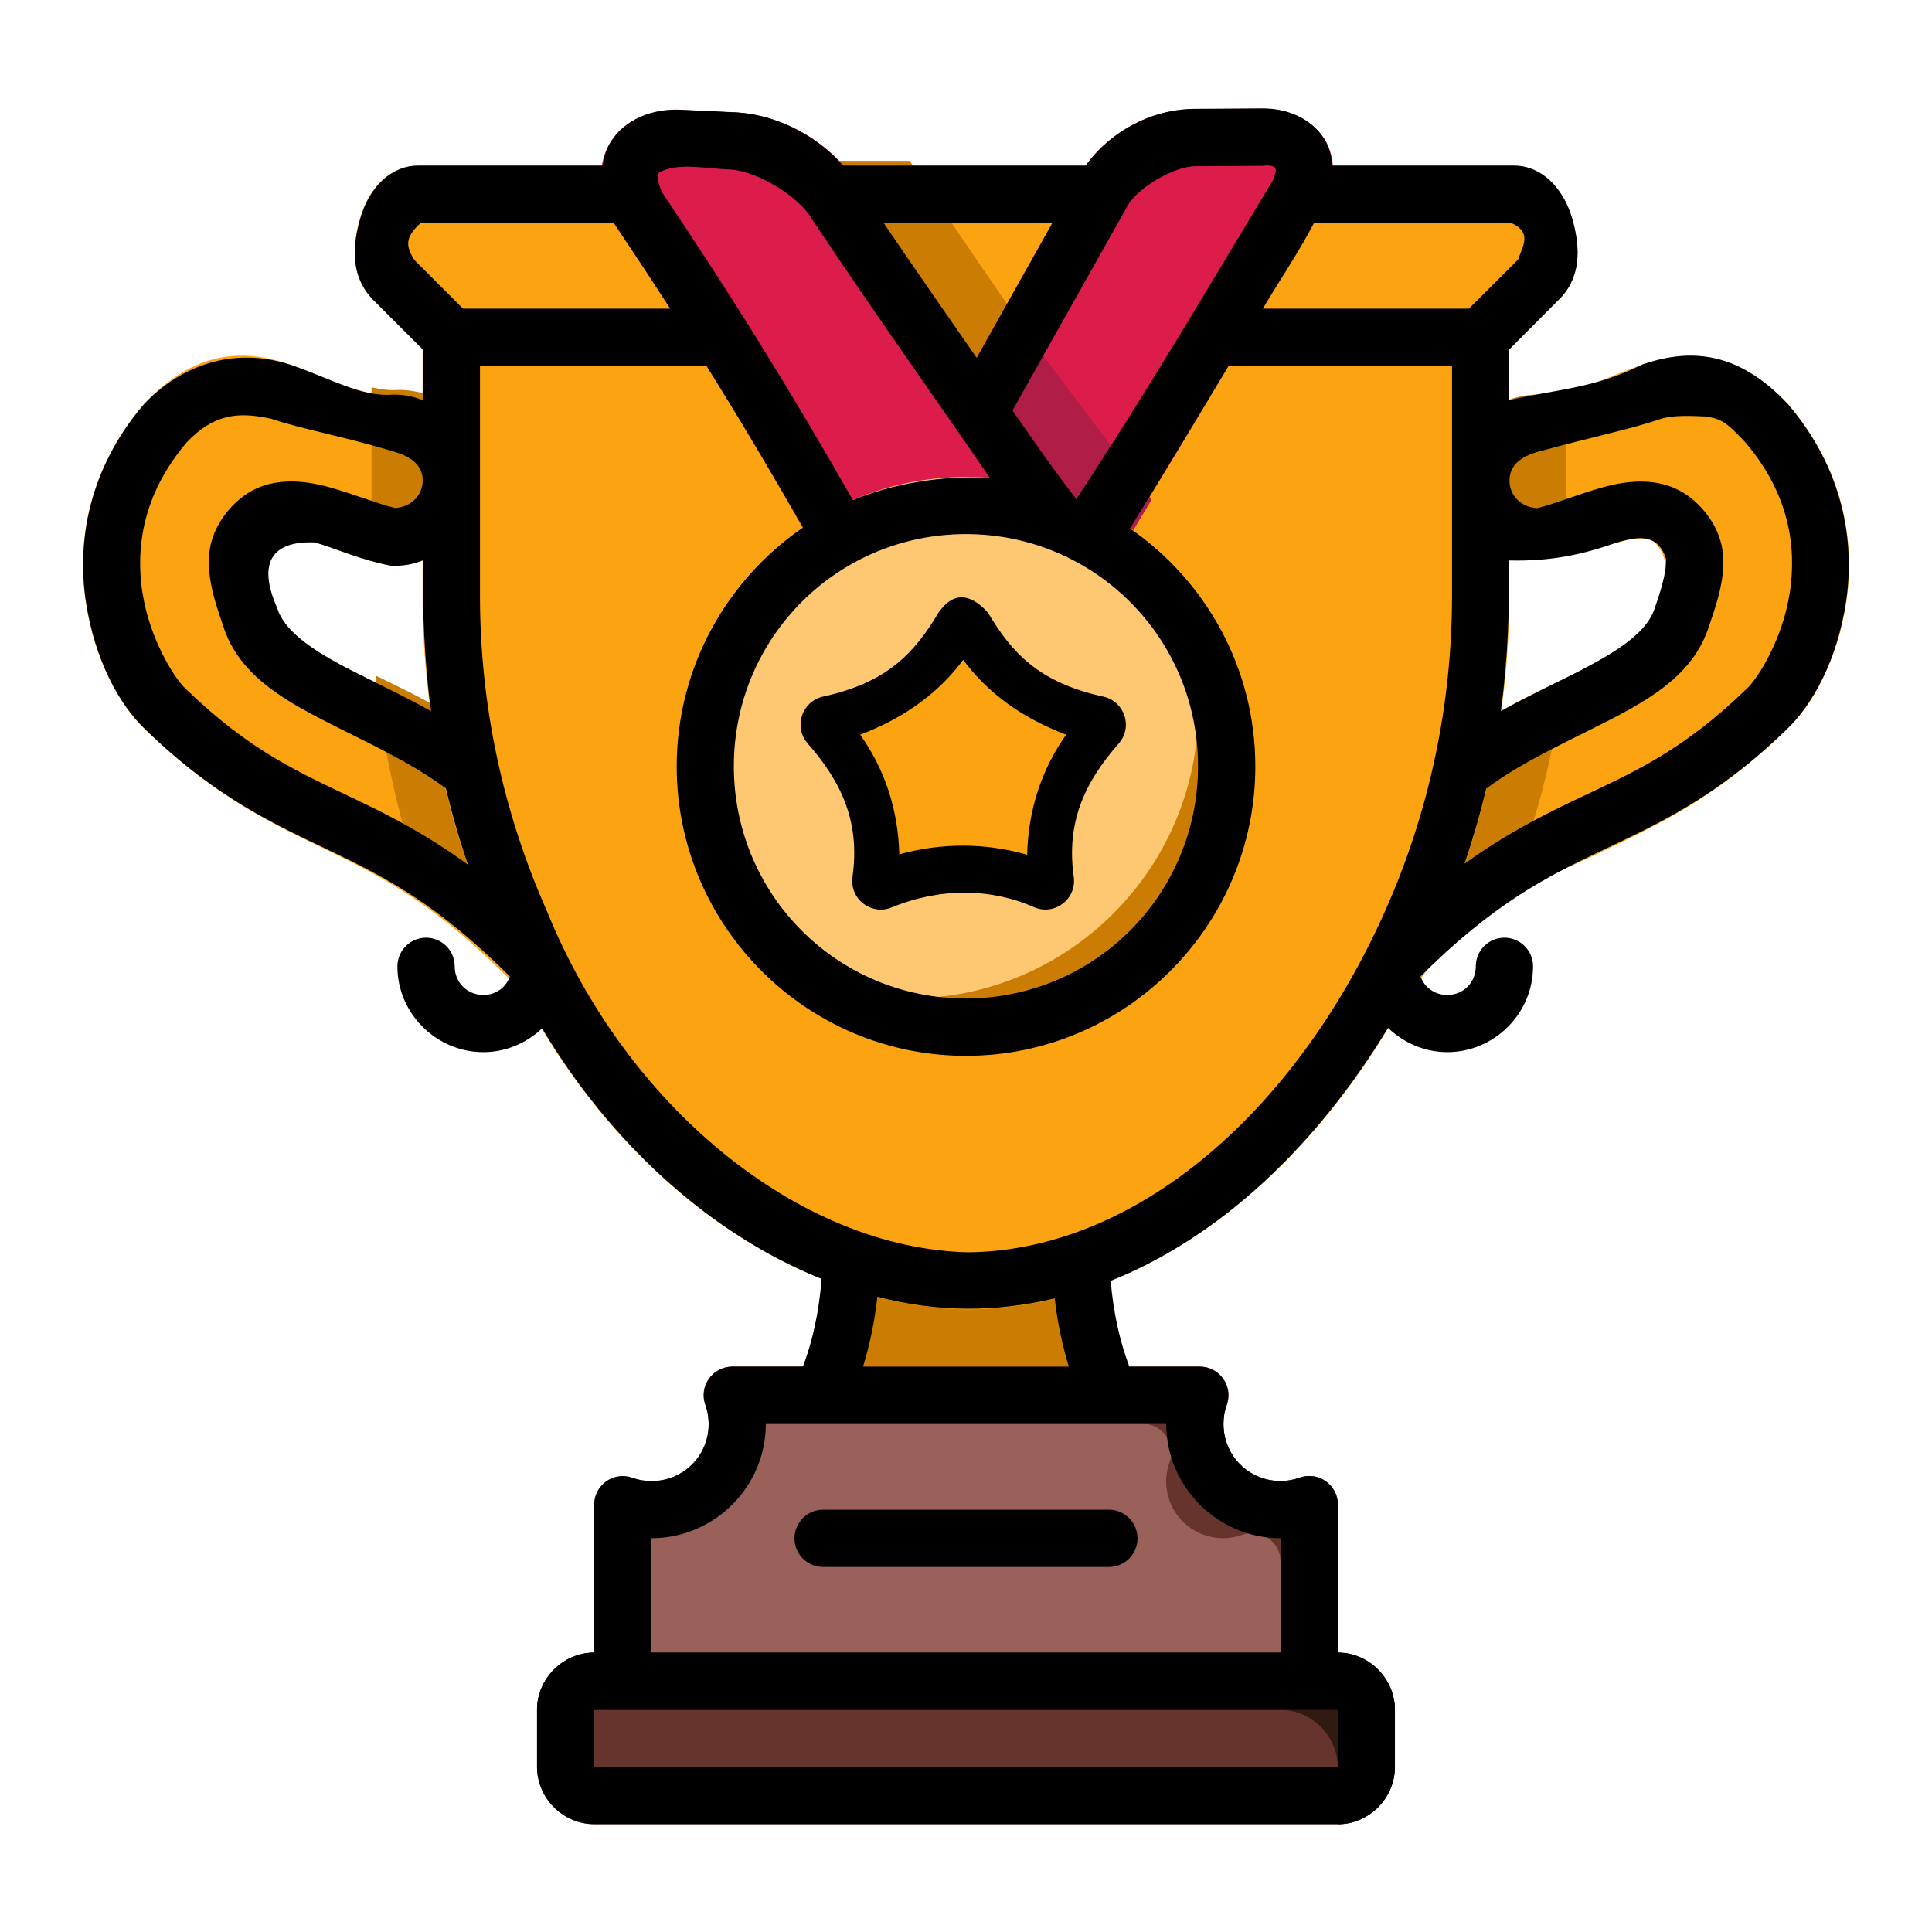<?xml version="1.0" encoding="UTF-8" standalone="no"?>
<svg
        xmlns:dc="http://purl.org/dc/elements/1.1/"
        xmlns:cc="http://creativecommons.org/ns#"
        xmlns:rdf="http://www.w3.org/1999/02/22-rdf-syntax-ns#"
        xmlns:svg="http://www.w3.org/2000/svg"
        xmlns="http://www.w3.org/2000/svg"
        xmlns:sodipodi="http://sodipodi.sourceforge.net/DTD/sodipodi-0.dtd"
        xmlns:inkscape="http://www.inkscape.org/namespaces/inkscape"
        inkscape:export-ydpi="576"
        inkscape:export-xdpi="576"
        inkscape:export-filename="D:\september#1\export\filled line\png\18 - Surfing.png"
        width="42px"
        height="42px"
        viewBox="0 0 22.578 22.578"
        version="1.1"
        id="svg831"
        inkscape:version="1.0 (4035a4fb49, 2020-05-01)"
        sodipodi:docname="19 - Thropy.svg">
    <defs
            id="defs825">
        <pattern
                id="EMFhbasepattern"
                patternUnits="userSpaceOnUse"
                width="6"
                height="6"
                x="0"
                y="0"/>
        <pattern
                id="EMFhbasepattern-9"
                patternUnits="userSpaceOnUse"
                width="6"
                height="6"
                x="0"
                y="0"/>
        <pattern
                id="EMFhbasepattern-0"
                patternUnits="userSpaceOnUse"
                width="6"
                height="6"
                x="0"
                y="0"/>
        <pattern
                id="EMFhbasepattern-7"
                patternUnits="userSpaceOnUse"
                width="6"
                height="6"
                x="0"
                y="0"/>
        <pattern
                id="EMFhbasepattern-2"
                patternUnits="userSpaceOnUse"
                width="6"
                height="6"
                x="0"
                y="0"/>
        <pattern
                id="EMFhbasepattern-98"
                patternUnits="userSpaceOnUse"
                width="6"
                height="6"
                x="0"
                y="0"/>
        <pattern
                id="EMFhbasepattern-6"
                patternUnits="userSpaceOnUse"
                width="6"
                height="6"
                x="0"
                y="0"/>
        <pattern
                id="EMFhbasepattern-01"
                patternUnits="userSpaceOnUse"
                width="6"
                height="6"
                x="0"
                y="0"/>
        <pattern
                id="EMFhbasepattern-07"
                patternUnits="userSpaceOnUse"
                width="6"
                height="6"
                x="0"
                y="0"/>
        <pattern
                id="EMFhbasepattern-8"
                patternUnits="userSpaceOnUse"
                width="6"
                height="6"
                x="0"
                y="0"/>
        <pattern
                id="EMFhbasepattern-4"
                patternUnits="userSpaceOnUse"
                width="6"
                height="6"
                x="0"
                y="0"/>
        <pattern
                id="EMFhbasepattern-40"
                patternUnits="userSpaceOnUse"
                width="6"
                height="6"
                x="0"
                y="0"/>
        <pattern
                id="EMFhbasepattern-08"
                patternUnits="userSpaceOnUse"
                width="6"
                height="6"
                x="0"
                y="0"/>
        <pattern
                id="EMFhbasepattern-04"
                patternUnits="userSpaceOnUse"
                width="6"
                height="6"
                x="0"
                y="0"/>
        <pattern
                id="EMFhbasepattern-014"
                patternUnits="userSpaceOnUse"
                width="6"
                height="6"
                x="0"
                y="0"/>
        <pattern
                id="EMFhbasepattern-27"
                patternUnits="userSpaceOnUse"
                width="6"
                height="6"
                x="0"
                y="0"/>
        <pattern
                id="EMFhbasepattern-09"
                patternUnits="userSpaceOnUse"
                width="6"
                height="6"
                x="0"
                y="0"/>
        <pattern
                id="EMFhbasepattern-5"
                patternUnits="userSpaceOnUse"
                width="6"
                height="6"
                x="0"
                y="0"/>
        <pattern
                id="EMFhbasepattern-018"
                patternUnits="userSpaceOnUse"
                width="6"
                height="6"
                x="0"
                y="0"/>
    </defs>
    <sodipodi:namedview
            id="base"
            pagecolor="#ffffff"
            bordercolor="#666666"
            borderopacity="1.0"
            inkscape:pageopacity="0.0"
            inkscape:pageshadow="2"
            inkscape:zoom="6.0079346"
            inkscape:cx="42.666667"
            inkscape:cy="42.666667"
            inkscape:document-units="pt"
            inkscape:current-layer="layer1"
            showgrid="false"
            units="pt"
            inkscape:window-width="1366"
            inkscape:window-height="705"
            inkscape:window-x="-8"
            inkscape:window-y="-8"
            inkscape:window-maximized="1"
            inkscape:pagecheckerboard="true"
            inkscape:showpageshadow="false"
            inkscape:object-paths="true"
            inkscape:snap-intersection-paths="true"
            inkscape:snap-smooth-nodes="true"
            inkscape:snap-midpoints="true"
            showguides="true"
            inkscape:snap-bbox="true"
            inkscape:bbox-nodes="true"
            inkscape:snap-nodes="false"
            inkscape:snap-global="true"
            inkscape:document-rotation="0">
        <inkscape:grid
                type="xygrid"
                id="grid1378"/>
        <sodipodi:guide
                position="0.97,21.608"
                orientation="78,0"
                id="guide1380"
                inkscape:locked="false"/>
        <sodipodi:guide
                position="0.97,0.97"
                orientation="0,78"
                id="guide1382"
                inkscape:locked="false"/>
        <sodipodi:guide
                position="21.608,0.97"
                orientation="-78,0"
                id="guide1384"
                inkscape:locked="false"/>
        <sodipodi:guide
                position="21.608,21.608"
                orientation="0,-78"
                id="guide1386"
                inkscape:locked="false"/>
    </sodipodi:namedview>
    <g
            inkscape:label="Icon"
            inkscape:groupmode="layer"
            id="layer1"
            transform="translate(0,-274.422)">
        <g
                transform="matrix(1.263,0,0,1.263,-37.929,-40.177)"
                style="display:inline;stroke-width:0.792"
                id="g555">
            <g
                    style="stroke-width:0.792"
                    id="g559">
                <path
                        id="path1628"
                        d="m 37.91,260.477 a 0.265,0.265 0 0 0 -0.264,0.256 c -0.014,0.481 -0.109,0.852 -0.252,1.164 a 0.265,0.265 0 0 0 0.242,0.375 l 2.662,-0.014 a 0.265,0.265 0 0 0 0.238,-0.373 c -0.14,-0.309 -0.232,-0.678 -0.246,-1.152 a 0.265,0.265 0 0 0 -0.264,-0.256 z"
                        style="color:#000000;font-style:normal;font-variant:normal;font-weight:normal;font-stretch:normal;font-size:medium;line-height:normal;font-family:sans-serif;font-variant-ligatures:normal;font-variant-position:normal;font-variant-caps:normal;font-variant-numeric:normal;font-variant-alternates:normal;font-variant-east-asian:normal;font-feature-settings:normal;font-variation-settings:normal;text-indent:0;text-align:start;text-decoration:none;text-decoration-line:none;text-decoration-style:solid;text-decoration-color:#000000;letter-spacing:normal;word-spacing:normal;text-transform:none;writing-mode:lr-tb;direction:ltr;text-orientation:mixed;dominant-baseline:auto;baseline-shift:baseline;text-anchor:start;white-space:normal;shape-padding:0;shape-margin:0;inline-size:0;clip-rule:nonzero;display:inline;overflow:visible;visibility:visible;isolation:auto;mix-blend-mode:normal;color-interpolation:sRGB;color-interpolation-filters:linearRGB;solid-color:#000000;solid-opacity:1;vector-effect:none;fill:#ca7d02;fill-opacity:1;fill-rule:nonzero;stroke:none;stroke-width:0.419;stroke-linecap:round;stroke-linejoin:round;stroke-miterlimit:4;stroke-dasharray:none;stroke-dashoffset:0;stroke-opacity:1;color-rendering:auto;image-rendering:auto;shape-rendering:auto;text-rendering:auto;enable-background:accumulate;stop-color:#000000"/>
                <path
                        sodipodi:nodetypes="cccscsccccscccccc"
                        id="path1603"
                        d="m 43.389,256.018 c -0.314,0.575 -0.484,1.291 -0.701,1.928 -0.093,0.269 0.245,0.475 0.441,0.27 0.504,-0.779 1.211,-0.997 1.723,-1.246 0.51,-0.248 1.048,-0.489 1.707,-1.127 0.242,-0.227 0.475,-0.647 0.557,-1.193 0.081,-0.547 -0.024,-1.218 -0.54,-1.821 -0.23,-0.244 -0.465,-0.382 -0.702,-0.429 -0.237,-0.046 -0.456,-0.002 -0.645,0.063 -0.377,0.128 -0.666,0.303 -0.956,0.278 -0.446,-0.001 -0.804,0.359 -0.804,0.794 -3e-6,0.435 0.358,0.646 0.818,0.644 0.284,-0.052 0.516,-0.015 0.707,-0.069 0.191,-0.054 0.284,-0.052 0.354,0.004 0.17,0.184 0.067,0.402 -0.002,0.599 -0.061,0.206 -0.298,0.381 -0.676,0.575 -0.378,0.194 -0.859,0.396 -1.281,0.732 z"
                        style="color:#000000;font-style:normal;font-variant:normal;font-weight:normal;font-stretch:normal;font-size:medium;line-height:normal;font-family:sans-serif;font-variant-ligatures:normal;font-variant-position:normal;font-variant-caps:normal;font-variant-numeric:normal;font-variant-alternates:normal;font-variant-east-asian:normal;font-feature-settings:normal;font-variation-settings:normal;text-indent:0;text-align:start;text-decoration:none;text-decoration-line:none;text-decoration-style:solid;text-decoration-color:#000000;letter-spacing:normal;word-spacing:normal;text-transform:none;writing-mode:lr-tb;direction:ltr;text-orientation:mixed;dominant-baseline:auto;baseline-shift:baseline;text-anchor:start;white-space:normal;shape-padding:0;shape-margin:0;inline-size:0;clip-rule:nonzero;display:inline;overflow:visible;visibility:visible;isolation:auto;mix-blend-mode:normal;color-interpolation:sRGB;color-interpolation-filters:linearRGB;solid-color:#000000;solid-opacity:1;vector-effect:none;fill:#fca311;fill-opacity:1;fill-rule:nonzero;stroke:none;stroke-width:0.419;stroke-linecap:round;stroke-linejoin:round;stroke-miterlimit:4;stroke-dasharray:none;stroke-dashoffset:0;stroke-opacity:1;color-rendering:auto;image-rendering:auto;shape-rendering:auto;text-rendering:auto;enable-background:accumulate;stop-color:#000000"/>
                <path
                        sodipodi:nodetypes="cscsccscscccccccc"
                        id="path1609"
                        d="m 33.652,254.324 c 0.461,0.002 0.818,-0.356 0.818,-0.791 3e-6,-0.435 -0.358,-0.795 -0.805,-0.794 -0.291,0.025 -0.578,-0.15 -0.955,-0.278 -0.189,-0.064 -0.407,-0.109 -0.645,-0.062 -0.237,0.046 -0.475,0.185 -0.703,0.429 -0.516,0.604 -0.62,1.275 -0.539,1.821 0.081,0.546 0.311,0.964 0.553,1.191 0.661,0.641 1.2,0.88 1.711,1.129 0.511,0.249 1.008,0.509 1.723,1.246 0.197,0.2 0.529,-0.004 0.439,-0.27 -0.264,-0.614 -0.364,-1.369 -0.699,-1.928 -0.422,-0.337 -0.903,-0.538 -1.281,-0.732 -0.378,-0.194 -0.615,-0.37 -0.676,-0.575 -0.138,-0.271 -0.083,-0.439 -0.002,-0.599 0.069,-0.056 0.163,-0.058 0.354,-0.004 0.191,0.054 0.423,0.164 0.707,0.217 z"
                        style="color:#000000;font-style:normal;font-variant:normal;font-weight:normal;font-stretch:normal;font-size:medium;line-height:normal;font-family:sans-serif;font-variant-ligatures:normal;font-variant-position:normal;font-variant-caps:normal;font-variant-numeric:normal;font-variant-alternates:normal;font-variant-east-asian:normal;font-feature-settings:normal;font-variation-settings:normal;text-indent:0;text-align:start;text-decoration:none;text-decoration-line:none;text-decoration-style:solid;text-decoration-color:#000000;letter-spacing:normal;word-spacing:normal;text-transform:none;writing-mode:lr-tb;direction:ltr;text-orientation:mixed;dominant-baseline:auto;baseline-shift:baseline;text-anchor:start;white-space:normal;shape-padding:0;shape-margin:0;inline-size:0;clip-rule:nonzero;display:inline;overflow:visible;visibility:visible;isolation:auto;mix-blend-mode:normal;color-interpolation:sRGB;color-interpolation-filters:linearRGB;solid-color:#000000;solid-opacity:1;vector-effect:none;fill:#fca311;fill-opacity:1;fill-rule:nonzero;stroke:none;stroke-width:0.419;stroke-linecap:round;stroke-linejoin:round;stroke-miterlimit:4;stroke-dasharray:none;stroke-dashoffset:0;stroke-opacity:1;color-rendering:auto;image-rendering:auto;shape-rendering:auto;text-rendering:auto;enable-background:accumulate;stop-color:#000000"/>
                <path
                        d="m 44.521,252.715 c -0.084,0.019 -0.167,0.031 -0.249,0.024 -0.446,-0.001 -0.804,0.359 -0.804,0.794 -5e-6,0.435 0.358,0.667 0.819,0.665 0.083,-0.015 0.16,-0.036 0.234,-0.058 z m -0.039,2.664 c -0.344,0.169 -0.736,0.352 -1.094,0.638 -0.314,0.575 -0.484,1.291 -0.701,1.928 -0.093,0.269 0.245,0.476 0.442,0.27 0.186,-0.45 0.619,-0.73 0.881,-0.913 0.246,-0.667 0.405,-1.215 0.472,-1.922 z"
                        style="color:#000000;font-style:normal;font-variant:normal;font-weight:normal;font-stretch:normal;font-size:medium;line-height:normal;font-family:sans-serif;font-variant-ligatures:normal;font-variant-position:normal;font-variant-caps:normal;font-variant-numeric:normal;font-variant-alternates:normal;font-variant-east-asian:normal;font-feature-settings:normal;font-variation-settings:normal;text-indent:0;text-align:start;text-decoration:none;text-decoration-line:none;text-decoration-style:solid;text-decoration-color:#000000;letter-spacing:normal;word-spacing:normal;text-transform:none;writing-mode:lr-tb;direction:ltr;text-orientation:mixed;dominant-baseline:auto;baseline-shift:baseline;text-anchor:start;white-space:normal;shape-padding:0;shape-margin:0;inline-size:0;clip-rule:nonzero;display:inline;overflow:visible;visibility:visible;isolation:auto;mix-blend-mode:normal;color-interpolation:sRGB;color-interpolation-filters:linearRGB;solid-color:#000000;solid-opacity:1;vector-effect:none;fill:#ca7d02;fill-opacity:1;fill-rule:nonzero;stroke:none;stroke-width:0.419;stroke-linecap:round;stroke-linejoin:round;stroke-miterlimit:4;stroke-dasharray:none;stroke-dashoffset:0;stroke-opacity:1;color-rendering:auto;image-rendering:auto;shape-rendering:auto;text-rendering:auto;enable-background:accumulate;stop-color:#000000"
                        id="path429"
                        sodipodi:nodetypes="ccsccccccccc"/>
                <path
                        transform="matrix(0.265,0,0,0.265,0,280.067)"
                        d="m 126.297,-103.377 v 5.859 c 0.283,0.085 0.576,0.164 0.893,0.223 1.741,0.008 3.094,-1.343 3.094,-2.988 1e-5,-1.645 -1.352,-3.006 -3.041,-3.002 -0.313,0.026 -0.627,-0.018 -0.945,-0.092 z m 0.146,10.066 c 0.255,2.675 0.859,5.304 1.791,7.826 0.992,0.694 2.072,1.595 3.334,2.896 0.744,0.756 1.997,-0.015 1.66,-1.02 -1,-2.321 -1.374,-5.176 -2.643,-7.287 -1.357,-1.084 -2.839,-1.775 -4.143,-2.416 z"
                        style="color:#000000;font-style:normal;font-variant:normal;font-weight:normal;font-stretch:normal;font-size:medium;line-height:normal;font-family:sans-serif;font-variant-ligatures:normal;font-variant-position:normal;font-variant-caps:normal;font-variant-numeric:normal;font-variant-alternates:normal;font-variant-east-asian:normal;font-feature-settings:normal;font-variation-settings:normal;text-indent:0;text-align:start;text-decoration:none;text-decoration-line:none;text-decoration-style:solid;text-decoration-color:#000000;letter-spacing:normal;word-spacing:normal;text-transform:none;writing-mode:lr-tb;direction:ltr;text-orientation:mixed;dominant-baseline:auto;baseline-shift:baseline;text-anchor:start;white-space:normal;shape-padding:0;shape-margin:0;inline-size:0;clip-rule:nonzero;display:inline;overflow:visible;visibility:visible;isolation:auto;mix-blend-mode:normal;color-interpolation:sRGB;color-interpolation-filters:linearRGB;solid-color:#000000;solid-opacity:1;vector-effect:none;fill:#ca7d02;fill-opacity:1;fill-rule:nonzero;stroke:none;stroke-width:1.584;stroke-linecap:round;stroke-linejoin:round;stroke-miterlimit:4;stroke-dasharray:none;stroke-dashoffset:0;stroke-opacity:1;color-rendering:auto;image-rendering:auto;shape-rendering:auto;text-rendering:auto;enable-background:accumulate;stop-color:#000000"
                        id="path421"/>
                <path
                        id="path1615"
                        d="m 34.207,251.945 a 0.265,0.265 0 0 0 -0.266,0.264 v 2.391 c 10e-7,1.076 0.227,2.141 0.664,3.125 0.799,1.969 2.532,3.439 4.375,3.48 a 0.265,0.265 0 0 0 0.008,0 c 1.849,-0.016 3.462,-1.493 4.344,-3.477 0.438,-0.985 0.664,-2.051 0.664,-3.129 v -2.391 a 0.265,0.265 0 0 0 -0.264,-0.264 z"
                        style="color:#000000;font-style:normal;font-variant:normal;font-weight:normal;font-stretch:normal;font-size:medium;line-height:normal;font-family:sans-serif;font-variant-ligatures:normal;font-variant-position:normal;font-variant-caps:normal;font-variant-numeric:normal;font-variant-alternates:normal;font-variant-east-asian:normal;font-feature-settings:normal;font-variation-settings:normal;text-indent:0;text-align:start;text-decoration:none;text-decoration-line:none;text-decoration-style:solid;text-decoration-color:#000000;letter-spacing:normal;word-spacing:normal;text-transform:none;writing-mode:lr-tb;direction:ltr;text-orientation:mixed;dominant-baseline:auto;baseline-shift:baseline;text-anchor:start;white-space:normal;shape-padding:0;shape-margin:0;inline-size:0;clip-rule:nonzero;display:inline;overflow:visible;visibility:visible;isolation:auto;mix-blend-mode:normal;color-interpolation:sRGB;color-interpolation-filters:linearRGB;solid-color:#000000;solid-opacity:1;vector-effect:none;fill:#fca311;fill-opacity:1;fill-rule:nonzero;stroke:none;stroke-width:0.419;stroke-linecap:round;stroke-linejoin:round;stroke-miterlimit:4;stroke-dasharray:none;stroke-dashoffset:0;stroke-opacity:1;color-rendering:auto;image-rendering:auto;shape-rendering:auto;text-rendering:auto;enable-background:accumulate;stop-color:#000000"/>
                <path
                        id="path1622"
                        d="m 33.896,250.623 c -0.165,0 -0.301,0.092 -0.383,0.191 -0.082,0.1 -0.13,0.213 -0.16,0.33 -0.06,0.234 -0.079,0.507 0.137,0.723 l 0.529,0.529 a 0.265,0.265 0 0 0 0.188,0.078 h 9.525 a 0.265,0.265 0 0 0 0.186,-0.078 l 0.523,-0.523 c 0.227,-0.212 0.206,-0.491 0.145,-0.727 -0.031,-0.118 -0.08,-0.23 -0.162,-0.33 -0.082,-0.1 -0.217,-0.193 -0.383,-0.193 z"
                        style="color:#000000;font-style:normal;font-variant:normal;font-weight:normal;font-stretch:normal;font-size:medium;line-height:normal;font-family:sans-serif;font-variant-ligatures:normal;font-variant-position:normal;font-variant-caps:normal;font-variant-numeric:normal;font-variant-alternates:normal;font-variant-east-asian:normal;font-feature-settings:normal;font-variation-settings:normal;text-indent:0;text-align:start;text-decoration:none;text-decoration-line:none;text-decoration-style:solid;text-decoration-color:#000000;letter-spacing:normal;word-spacing:normal;text-transform:none;writing-mode:lr-tb;direction:ltr;text-orientation:mixed;dominant-baseline:auto;baseline-shift:baseline;text-anchor:start;white-space:normal;shape-padding:0;shape-margin:0;inline-size:0;clip-rule:nonzero;display:inline;overflow:visible;visibility:visible;isolation:auto;mix-blend-mode:normal;color-interpolation:sRGB;color-interpolation-filters:linearRGB;solid-color:#000000;solid-opacity:1;vector-effect:none;fill:#fca311;fill-opacity:1;fill-rule:nonzero;stroke:none;stroke-width:0.419;stroke-linecap:round;stroke-linejoin:round;stroke-miterlimit:4;stroke-dasharray:none;stroke-dashoffset:0;stroke-opacity:1;color-rendering:auto;image-rendering:auto;shape-rendering:auto;text-rendering:auto;enable-background:accumulate;stop-color:#000000"/>
                <path
                        id="path1634"
                        d="m 36.807,261.734 a 0.265,0.265 0 0 0 -0.25,0.354 c 0.02,0.057 0.031,0.116 0.031,0.176 0,0.295 -0.234,0.529 -0.529,0.529 -0.06,-2e-5 -0.119,-0.009 -0.176,-0.029 a 0.265,0.265 0 0 0 -0.354,0.248 v 1.633 a 0.265,0.265 0 0 0 0.266,0.266 h 6.35 a 0.265,0.265 0 0 0 0.264,-0.266 v -1.633 a 0.265,0.265 0 0 0 -0.354,-0.25 c -0.057,0.02 -0.116,0.031 -0.176,0.031 -0.295,0 -0.529,-0.234 -0.529,-0.529 1.7e-5,-0.06 0.011,-0.119 0.031,-0.176 a 0.265,0.265 0 0 0 -0.25,-0.354 z"
                        style="color:#000000;font-style:normal;font-variant:normal;font-weight:normal;font-stretch:normal;font-size:medium;line-height:normal;font-family:sans-serif;font-variant-ligatures:normal;font-variant-position:normal;font-variant-caps:normal;font-variant-numeric:normal;font-variant-alternates:normal;font-variant-east-asian:normal;font-feature-settings:normal;font-variation-settings:normal;text-indent:0;text-align:start;text-decoration:none;text-decoration-line:none;text-decoration-style:solid;text-decoration-color:#000000;letter-spacing:normal;word-spacing:normal;text-transform:none;writing-mode:lr-tb;direction:ltr;text-orientation:mixed;dominant-baseline:auto;baseline-shift:baseline;text-anchor:start;white-space:normal;shape-padding:0;shape-margin:0;inline-size:0;clip-rule:nonzero;display:inline;overflow:visible;visibility:visible;isolation:auto;mix-blend-mode:normal;color-interpolation:sRGB;color-interpolation-filters:linearRGB;solid-color:#000000;solid-opacity:1;vector-effect:none;fill:#9a605a;fill-opacity:1;fill-rule:nonzero;stroke:none;stroke-width:0.419;stroke-linecap:round;stroke-linejoin:round;stroke-miterlimit:4;stroke-dasharray:none;stroke-dashoffset:0;stroke-opacity:1;color-rendering:auto;image-rendering:auto;shape-rendering:auto;text-rendering:auto;enable-background:accumulate;stop-color:#000000"/>
                <path
                        id="path1640"
                        d="m 35.529,264.381 c -0.289,0 -0.529,0.241 -0.529,0.529 v 0.529 c 0,0.289 0.241,0.529 0.529,0.529 h 6.879 c 0.289,0 0.529,-0.241 0.529,-0.529 v -0.529 c 0,-0.289 -0.241,-0.529 -0.529,-0.529 z"
                        style="color:#000000;font-style:normal;font-variant:normal;font-weight:normal;font-stretch:normal;font-size:medium;line-height:normal;font-family:sans-serif;font-variant-ligatures:normal;font-variant-position:normal;font-variant-caps:normal;font-variant-numeric:normal;font-variant-alternates:normal;font-variant-east-asian:normal;font-feature-settings:normal;font-variation-settings:normal;text-indent:0;text-align:start;text-decoration:none;text-decoration-line:none;text-decoration-style:solid;text-decoration-color:#000000;letter-spacing:normal;word-spacing:normal;text-transform:none;writing-mode:lr-tb;direction:ltr;text-orientation:mixed;dominant-baseline:auto;baseline-shift:baseline;text-anchor:start;white-space:normal;shape-padding:0;shape-margin:0;inline-size:0;clip-rule:nonzero;display:inline;overflow:visible;visibility:visible;isolation:auto;mix-blend-mode:normal;color-interpolation:sRGB;color-interpolation-filters:linearRGB;solid-color:#000000;solid-opacity:1;vector-effect:none;fill:#66342d;fill-opacity:1;fill-rule:nonzero;stroke:none;stroke-width:0.419;stroke-linecap:round;stroke-linejoin:round;stroke-miterlimit:4;stroke-dasharray:none;stroke-dashoffset:0;stroke-opacity:1;color-rendering:auto;image-rendering:auto;shape-rendering:auto;text-rendering:auto;enable-background:accumulate;stop-color:#000000"/>
                <path
                        d="m 33.357,251.134 c -9.82e-4,0.004 -0.003,0.007 -0.004,0.011 -0.06,0.234 -0.078,0.508 0.137,0.723 l 0.529,0.529 a 0.265,0.265 0 0 0 0.188,0.078 h 9.525 a 0.265,0.265 0 0 0 0.186,-0.078 l 0.523,-0.523 c 0.227,-0.212 0.206,-0.491 0.145,-0.727 -8.78e-4,-0.003 -0.003,-0.006 -0.004,-0.01 -0.029,0.073 -0.073,0.143 -0.141,0.207 l -0.523,0.523 a 0.265,0.265 0 0 1 -0.186,0.078 h -9.525 a 0.265,0.265 0 0 1 -0.188,-0.078 l -0.529,-0.529 c -0.064,-0.064 -0.106,-0.133 -0.133,-0.205 z"
                        style="color:#000000;font-style:normal;font-variant:normal;font-weight:normal;font-stretch:normal;font-size:medium;line-height:normal;font-family:sans-serif;font-variant-ligatures:normal;font-variant-position:normal;font-variant-caps:normal;font-variant-numeric:normal;font-variant-alternates:normal;font-variant-east-asian:normal;font-feature-settings:normal;font-variation-settings:normal;text-indent:0;text-align:start;text-decoration:none;text-decoration-line:none;text-decoration-style:solid;text-decoration-color:#000000;letter-spacing:normal;word-spacing:normal;text-transform:none;writing-mode:lr-tb;direction:ltr;text-orientation:mixed;dominant-baseline:auto;baseline-shift:baseline;text-anchor:start;white-space:normal;shape-padding:0;shape-margin:0;inline-size:0;clip-rule:nonzero;display:inline;overflow:visible;visibility:visible;isolation:auto;mix-blend-mode:normal;color-interpolation:sRGB;color-interpolation-filters:linearRGB;solid-color:#000000;solid-opacity:1;vector-effect:none;fill:#ca7d02;fill-opacity:1;fill-rule:nonzero;stroke:none;stroke-width:0.419;stroke-linecap:round;stroke-linejoin:round;stroke-miterlimit:4;stroke-dasharray:none;stroke-dashoffset:0;stroke-opacity:1;color-rendering:auto;image-rendering:auto;shape-rendering:auto;text-rendering:auto;enable-background:accumulate;stop-color:#000000"
                        id="path454"/>
                <path
                        id="path578"
                        style="color:#000000;font-style:normal;font-variant:normal;font-weight:normal;font-stretch:normal;font-size:medium;line-height:normal;font-family:sans-serif;font-variant-ligatures:normal;font-variant-position:normal;font-variant-caps:normal;font-variant-numeric:normal;font-variant-alternates:normal;font-variant-east-asian:normal;font-feature-settings:normal;font-variation-settings:normal;text-indent:0;text-align:start;text-decoration:none;text-decoration-line:none;text-decoration-style:solid;text-decoration-color:#000000;letter-spacing:normal;word-spacing:normal;text-transform:none;writing-mode:lr-tb;direction:ltr;text-orientation:mixed;dominant-baseline:auto;baseline-shift:baseline;text-anchor:start;white-space:normal;shape-padding:0;shape-margin:0;inline-size:0;clip-rule:nonzero;display:inline;overflow:visible;visibility:visible;isolation:auto;mix-blend-mode:normal;color-interpolation:sRGB;color-interpolation-filters:linearRGB;solid-color:#000000;solid-opacity:1;vector-effect:none;fill:#ca7d02;fill-opacity:1;fill-rule:nonzero;stroke:none;stroke-width:1.584;stroke-linecap:round;stroke-linejoin:round;stroke-miterlimit:4;stroke-dasharray:none;stroke-dashoffset:0;stroke-opacity:1;color-rendering:auto;image-rendering:auto;shape-rendering:auto;text-rendering:auto;enable-background:accumulate;stop-color:#000000"
                        d="m 140.211,-104.285 h 9.66 c -1.554,-2.238 -3.052,-4.411 -4.783,-6.998 h -8.236 z"
                        transform="matrix(0.265,0,0,0.265,0,280.067)"
                        sodipodi:nodetypes="ccccc"/>
                <path
                        sodipodi:nodetypes="ccccccsscc"
                        id="path1650"
                        d="m 41.084,250.098 c -0.437,0.001 -0.859,0.249 -1.076,0.628 l -1.152,2.05 c -0.056,0.099 -0.042,0.222 0.033,0.307 l 1.041,1.156 c 0.118,0.131 0.329,0.113 0.422,-0.037 0.746,-1.206 1.264,-2.104 1.912,-3.178 0.123,-0.204 0.14,-0.461 0.02,-0.65 -0.121,-0.189 -0.344,-0.281 -0.576,-0.279 z"
                        style="color:#000000;font-style:normal;font-variant:normal;font-weight:normal;font-stretch:normal;font-size:medium;line-height:normal;font-family:sans-serif;font-variant-ligatures:normal;font-variant-position:normal;font-variant-caps:normal;font-variant-numeric:normal;font-variant-alternates:normal;font-variant-east-asian:normal;font-feature-settings:normal;font-variation-settings:normal;text-indent:0;text-align:start;text-decoration:none;text-decoration-line:none;text-decoration-style:solid;text-decoration-color:#000000;letter-spacing:normal;word-spacing:normal;text-transform:none;writing-mode:lr-tb;direction:ltr;text-orientation:mixed;dominant-baseline:auto;baseline-shift:baseline;text-anchor:start;white-space:normal;shape-padding:0;shape-margin:0;inline-size:0;clip-rule:nonzero;display:inline;overflow:visible;visibility:visible;isolation:auto;mix-blend-mode:normal;color-interpolation:sRGB;color-interpolation-filters:linearRGB;solid-color:#000000;solid-opacity:1;vector-effect:none;fill:#dc1c4b;fill-opacity:1;fill-rule:nonzero;stroke:none;stroke-width:0.419;stroke-linecap:round;stroke-linejoin:round;stroke-miterlimit:4;stroke-dasharray:none;stroke-dashoffset:0;stroke-opacity:1;color-rendering:auto;image-rendering:auto;shape-rendering:auto;text-rendering:auto;enable-background:accumulate;stop-color:#000000"/>
                <path
                        transform="matrix(0.265,0,0,0.265,0,280.067)"
                        d="m 148.521,-106.109 -1.666,2.961 c -0.211,0.373 -0.161,0.841 0.125,1.16 l 3.936,4.369 c 0.445,0.497 1.242,0.428 1.594,-0.139 0.385,-0.623 0.669,-1.108 1.025,-1.691 z"
                        style="fill:#b01d47;fill-opacity:1;stroke:none;stroke-width:1.584;stroke-linecap:round;stroke-linejoin:round"
                        id="path470"/>
                <path
                        sodipodi:nodetypes="cccccccscc"
                        id="path1656"
                        d="m 37.586,254.189 c 0.051,0.09 0.149,0.141 0.252,0.133 l 1.965,-0.15 c 0.205,-0.015 0.315,-0.248 0.197,-0.416 -0.755,-1.084 -1.279,-1.831 -2.006,-2.918 -0.243,-0.416 -0.72,-0.702 -1.205,-0.711 l -0.461,-0.021 c -0.263,-0.012 -0.518,0.088 -0.648,0.297 -0.13,0.208 -0.111,0.475 0.014,0.724 0.737,1.101 1.232,1.9 1.893,3.063 z"
                        style="color:#000000;font-style:normal;font-variant:normal;font-weight:normal;font-stretch:normal;font-size:medium;line-height:normal;font-family:sans-serif;font-variant-ligatures:normal;font-variant-position:normal;font-variant-caps:normal;font-variant-numeric:normal;font-variant-alternates:normal;font-variant-east-asian:normal;font-feature-settings:normal;font-variation-settings:normal;text-indent:0;text-align:start;text-decoration:none;text-decoration-line:none;text-decoration-style:solid;text-decoration-color:#000000;letter-spacing:normal;word-spacing:normal;text-transform:none;writing-mode:lr-tb;direction:ltr;text-orientation:mixed;dominant-baseline:auto;baseline-shift:baseline;text-anchor:start;white-space:normal;shape-padding:0;shape-margin:0;inline-size:0;clip-rule:nonzero;display:inline;overflow:visible;visibility:visible;isolation:auto;mix-blend-mode:normal;color-interpolation:sRGB;color-interpolation-filters:linearRGB;solid-color:#000000;solid-opacity:1;vector-effect:none;fill:#dc1c4b;fill-opacity:1;fill-rule:nonzero;stroke:none;stroke-width:0.419;stroke-linecap:round;stroke-linejoin:round;stroke-miterlimit:4;stroke-dasharray:none;stroke-dashoffset:0;stroke-opacity:1;color-rendering:auto;image-rendering:auto;shape-rendering:auto;text-rendering:auto;enable-background:accumulate;stop-color:#000000"/>
                <path
                        id="path1662"
                        d="m 38.969,253.502 c -1.475,0 -2.678,1.2 -2.678,2.676 -10e-7,1.475 1.202,2.678 2.678,2.678 1.475,0 2.678,-1.202 2.678,-2.678 -5e-6,-1.475 -1.202,-2.676 -2.678,-2.676 z"
                        style="color:#000000;font-style:normal;font-variant:normal;font-weight:normal;font-stretch:normal;font-size:medium;line-height:normal;font-family:sans-serif;font-variant-ligatures:normal;font-variant-position:normal;font-variant-caps:normal;font-variant-numeric:normal;font-variant-alternates:normal;font-variant-east-asian:normal;font-feature-settings:normal;font-variation-settings:normal;text-indent:0;text-align:start;text-decoration:none;text-decoration-line:none;text-decoration-style:solid;text-decoration-color:#000000;letter-spacing:normal;word-spacing:normal;text-transform:none;writing-mode:lr-tb;direction:ltr;text-orientation:mixed;dominant-baseline:auto;baseline-shift:baseline;text-anchor:start;white-space:normal;shape-padding:0;shape-margin:0;inline-size:0;clip-rule:nonzero;display:inline;overflow:visible;visibility:visible;isolation:auto;mix-blend-mode:normal;color-interpolation:sRGB;color-interpolation-filters:linearRGB;solid-color:#000000;solid-opacity:1;vector-effect:none;fill:#fec872;fill-opacity:1;fill-rule:nonzero;stroke:none;stroke-width:0.419;stroke-linecap:round;stroke-linejoin:round;stroke-miterlimit:4;stroke-dasharray:none;stroke-dashoffset:0;stroke-opacity:1;color-rendering:auto;image-rendering:auto;shape-rendering:auto;text-rendering:auto;enable-background:accumulate;stop-color:#000000"/>
                <path
                        sodipodi:nodetypes="ccccccccccc"
                        id="path1676"
                        d="m 38.717,254.756 c -0.223,0.374 -0.472,0.646 -1.07,0.777 -0.197,0.043 -0.276,0.282 -0.143,0.434 0.322,0.366 0.486,0.736 0.416,1.234 -0.029,0.202 0.172,0.36 0.361,0.283 0.454,-0.186 0.918,-0.178 1.316,-0.004 0.19,0.084 0.398,-0.073 0.369,-0.279 -0.07,-0.499 0.092,-0.869 0.414,-1.234 0.134,-0.151 0.056,-0.39 -0.141,-0.434 -0.598,-0.131 -0.847,-0.404 -1.07,-0.777 -0.185,-0.187 -0.289,-0.117 -0.453,9e-5 z"
                        style="color:#000000;font-style:normal;font-variant:normal;font-weight:normal;font-stretch:normal;font-size:medium;line-height:normal;font-family:sans-serif;font-variant-ligatures:normal;font-variant-position:normal;font-variant-caps:normal;font-variant-numeric:normal;font-variant-alternates:normal;font-variant-east-asian:normal;font-feature-settings:normal;font-variation-settings:normal;text-indent:0;text-align:start;text-decoration:none;text-decoration-line:none;text-decoration-style:solid;text-decoration-color:#000000;letter-spacing:normal;word-spacing:normal;text-transform:none;writing-mode:lr-tb;direction:ltr;text-orientation:mixed;dominant-baseline:auto;baseline-shift:baseline;text-anchor:start;white-space:normal;shape-padding:0;shape-margin:0;inline-size:0;clip-rule:nonzero;display:inline;overflow:visible;visibility:visible;isolation:auto;mix-blend-mode:normal;color-interpolation:sRGB;color-interpolation-filters:linearRGB;solid-color:#000000;solid-opacity:1;vector-effect:none;fill:#fca311;fill-opacity:1;fill-rule:nonzero;stroke:none;stroke-width:0.419;stroke-linecap:round;stroke-linejoin:round;stroke-miterlimit:4;stroke-dasharray:none;stroke-dashoffset:0;stroke-opacity:1;color-rendering:auto;image-rendering:auto;shape-rendering:auto;text-rendering:auto;enable-background:accumulate;stop-color:#000000"/>
                <path
                        d="m 40.577,254.044 c 0.338,0.448 0.541,1.002 0.541,1.605 0,1.475 -1.202,2.678 -2.678,2.678 -0.603,0 -1.159,-0.203 -1.607,-0.542 0.489,0.649 1.264,1.071 2.136,1.071 1.475,0 2.678,-1.202 2.678,-2.678 -3e-6,-0.872 -0.422,-1.645 -1.07,-2.134 z"
                        style="color:#000000;font-style:normal;font-variant:normal;font-weight:normal;font-stretch:normal;font-size:medium;line-height:normal;font-family:sans-serif;font-variant-ligatures:normal;font-variant-position:normal;font-variant-caps:normal;font-variant-numeric:normal;font-variant-alternates:normal;font-variant-east-asian:normal;font-feature-settings:normal;font-variation-settings:normal;text-indent:0;text-align:start;text-decoration:none;text-decoration-line:none;text-decoration-style:solid;text-decoration-color:#000000;letter-spacing:normal;word-spacing:normal;text-transform:none;writing-mode:lr-tb;direction:ltr;text-orientation:mixed;dominant-baseline:auto;baseline-shift:baseline;text-anchor:start;white-space:normal;shape-padding:0;shape-margin:0;inline-size:0;clip-rule:nonzero;display:inline;overflow:visible;visibility:visible;isolation:auto;mix-blend-mode:normal;color-interpolation:sRGB;color-interpolation-filters:linearRGB;solid-color:#000000;solid-opacity:1;vector-effect:none;fill:#ca7d02;fill-opacity:1;fill-rule:nonzero;stroke:none;stroke-width:0.419;stroke-linecap:round;stroke-linejoin:round;stroke-miterlimit:4;stroke-dasharray:none;stroke-dashoffset:0;stroke-opacity:1;color-rendering:auto;image-rendering:auto;shape-rendering:auto;text-rendering:auto;enable-background:accumulate;stop-color:#000000"
                        id="path448"/>
                <path
                        sodipodi:nodetypes="cccccccccccccsccccc"
                        d="m 36.807,261.734 c -0.183,-6e-4 -0.312,0.181 -0.25,0.353 0.02,0.057 0.031,0.116 0.032,0.176 h 4.014 c 0.183,-6e-4 0.312,0.181 0.25,0.353 -0.02,0.057 -0.032,0.116 -0.032,0.176 0,0.295 0.234,0.529 0.53,0.529 0.06,-1e-4 0.119,-0.011 0.176,-0.031 0.173,-0.062 0.354,0.067 0.353,0.25 v 1.369 h 0.266 c 0.146,-5.8e-4 0.264,-0.119 0.264,-0.266 v -1.632 c 6.06e-4,-0.183 -0.181,-0.312 -0.353,-0.25 -0.057,0.02 -0.116,0.031 -0.176,0.031 -0.295,0 -0.53,-0.234 -0.53,-0.529 1.6e-5,-0.06 0.011,-0.119 0.032,-0.176 0.062,-0.173 -0.067,-0.354 -0.25,-0.353 z"
                        style="color:#000000;font-style:normal;font-variant:normal;font-weight:normal;font-stretch:normal;font-size:medium;line-height:normal;font-family:sans-serif;font-variant-ligatures:normal;font-variant-position:normal;font-variant-caps:normal;font-variant-numeric:normal;font-variant-alternates:normal;font-variant-east-asian:normal;font-feature-settings:normal;font-variation-settings:normal;text-indent:0;text-align:start;text-decoration:none;text-decoration-line:none;text-decoration-style:solid;text-decoration-color:#000000;letter-spacing:normal;word-spacing:normal;text-transform:none;writing-mode:lr-tb;direction:ltr;text-orientation:mixed;dominant-baseline:auto;baseline-shift:baseline;text-anchor:start;white-space:normal;shape-padding:0;shape-margin:0;inline-size:0;clip-rule:nonzero;display:inline;overflow:visible;visibility:visible;isolation:auto;mix-blend-mode:normal;color-interpolation:sRGB;color-interpolation-filters:linearRGB;solid-color:#000000;solid-opacity:1;vector-effect:none;fill:#66342d;fill-opacity:1;fill-rule:nonzero;stroke:none;stroke-width:0.419;stroke-linecap:round;stroke-linejoin:round;stroke-miterlimit:4;stroke-dasharray:none;stroke-dashoffset:0;stroke-opacity:1;color-rendering:auto;image-rendering:auto;shape-rendering:auto;text-rendering:auto;enable-background:accumulate;stop-color:#000000"
                        id="path464"/>
                <path
                        d="m 42.408,265.969 v -0.53 c 0,-0.289 -0.241,-0.529 -0.529,-0.529 h -6.879 c 0,-0.289 0.241,-0.529 0.529,-0.529 h 6.879 c 0.289,0 0.529,0.241 0.529,0.529 v 0.53 c 0,0.289 -0.241,0.529 -0.529,0.529 z"
                        style="color:#000000;font-style:normal;font-variant:normal;font-weight:normal;font-stretch:normal;font-size:medium;line-height:normal;font-family:sans-serif;font-variant-ligatures:normal;font-variant-position:normal;font-variant-caps:normal;font-variant-numeric:normal;font-variant-alternates:normal;font-variant-east-asian:normal;font-feature-settings:normal;font-variation-settings:normal;text-indent:0;text-align:start;text-decoration:none;text-decoration-line:none;text-decoration-style:solid;text-decoration-color:#000000;letter-spacing:normal;word-spacing:normal;text-transform:none;writing-mode:lr-tb;direction:ltr;text-orientation:mixed;dominant-baseline:auto;baseline-shift:baseline;text-anchor:start;white-space:normal;shape-padding:0;shape-margin:0;inline-size:0;clip-rule:nonzero;display:inline;overflow:visible;visibility:visible;isolation:auto;mix-blend-mode:normal;color-interpolation:sRGB;color-interpolation-filters:linearRGB;solid-color:#000000;solid-opacity:1;vector-effect:none;fill:#311a12;fill-opacity:1;fill-rule:nonzero;stroke:none;stroke-width:0.419;stroke-linecap:round;stroke-linejoin:round;stroke-miterlimit:4;stroke-dasharray:none;stroke-dashoffset:0;stroke-opacity:1;color-rendering:auto;image-rendering:auto;shape-rendering:auto;text-rendering:auto;enable-background:accumulate;stop-color:#000000"
                        id="path459"/>
            </g>
            <path
                    id="path1522-9"
                    style="color:#000000;font-style:normal;font-variant:normal;font-weight:normal;font-stretch:normal;font-size:medium;line-height:normal;font-family:sans-serif;font-variant-ligatures:normal;font-variant-position:normal;font-variant-caps:normal;font-variant-numeric:normal;font-variant-alternates:normal;font-variant-east-asian:normal;font-feature-settings:normal;font-variation-settings:normal;text-indent:0;text-align:start;text-decoration:none;text-decoration-line:none;text-decoration-style:solid;text-decoration-color:#000000;letter-spacing:normal;word-spacing:normal;text-transform:none;writing-mode:lr-tb;direction:ltr;text-orientation:mixed;dominant-baseline:auto;baseline-shift:baseline;text-anchor:start;white-space:normal;shape-padding:0;shape-margin:0;inline-size:0;clip-rule:nonzero;display:inline;overflow:visible;visibility:visible;isolation:auto;mix-blend-mode:normal;color-interpolation:sRGB;color-interpolation-filters:linearRGB;solid-color:#000000;solid-opacity:1;vector-effect:none;fill:#000000;fill-opacity:1;fill-rule:nonzero;stroke:none;stroke-width:0.419;stroke-linecap:round;stroke-linejoin:round;stroke-miterlimit:4;stroke-dasharray:none;stroke-dashoffset:0;stroke-opacity:1;color-rendering:auto;image-rendering:auto;shape-rendering:auto;text-rendering:auto;enable-background:accumulate;stop-color:#000000"
                    d="m 45.874,252.399 c -0.237,-0.047 -0.458,-0.002 -0.646,0.062 -0.447,0.225 -0.807,0.23 -1.232,0.33 v -0.47 l 0.445,-0.447 c 0.227,-0.212 0.208,-0.494 0.147,-0.729 -0.031,-0.118 -0.08,-0.23 -0.162,-0.33 -0.082,-0.1 -0.217,-0.194 -0.383,-0.194 h -1.684 c -0.007,-0.088 -0.028,-0.174 -0.075,-0.248 -0.121,-0.189 -0.342,-0.283 -0.574,-0.281 l -0.625,0.004 c -0.396,0.002 -0.778,0.206 -1.008,0.525 h -2.244 c -0.262,-0.295 -0.649,-0.488 -1.043,-0.495 l -0.461,-0.022 c -0.263,-0.012 -0.516,0.089 -0.646,0.297 -0.043,0.068 -0.064,0.143 -0.077,0.22 H 33.896 c -0.165,0 -0.299,0.094 -0.381,0.194 -0.082,0.1 -0.13,0.213 -0.16,0.33 -0.06,0.234 -0.081,0.508 0.134,0.723 l 0.453,0.453 v 0.471 c -0.08,-0.033 -0.167,-0.053 -0.276,-0.052 -0.291,0.025 -0.578,-0.15 -0.955,-0.279 -0.532,-0.168 -1.011,0.014 -1.347,0.367 -0.516,0.603 -0.621,1.275 -0.539,1.821 0.081,0.546 0.312,0.964 0.553,1.191 0.662,0.642 1.21,0.882 1.729,1.131 0.496,0.238 0.977,0.489 1.642,1.153 -0.037,0.101 -0.129,0.171 -0.245,0.171 -0.149,0 -0.266,-0.115 -0.266,-0.264 5.29e-4,-0.146 -0.117,-0.265 -0.264,-0.266 -0.147,-5.8e-4 -0.266,0.119 -0.266,0.266 -3e-6,0.435 0.36,0.793 0.795,0.793 0.21,0 0.401,-0.085 0.544,-0.22 0.636,1.064 1.554,1.903 2.586,2.318 -0.025,0.315 -0.085,0.581 -0.173,0.813 h -0.653 c -0.182,8.2e-4 -0.309,0.182 -0.248,0.353 0.02,0.057 0.029,0.116 0.029,0.176 0,0.295 -0.234,0.529 -0.53,0.529 -0.06,-3e-5 -0.119,-0.011 -0.176,-0.031 -0.173,-0.061 -0.354,0.067 -0.353,0.25 v 1.367 c -0.289,0 -0.529,0.241 -0.529,0.53 v 0.529 c 0,0.289 0.241,0.529 0.529,0.529 h 6.881 c 0.289,0 0.528,-0.241 0.528,-0.529 v -0.529 c 0,-0.289 -0.239,-0.53 -0.528,-0.53 v -1.369 c -7.94e-4,-0.182 -0.182,-0.309 -0.353,-0.248 -0.056,0.02 -0.116,0.031 -0.176,0.031 -0.295,-1e-5 -0.529,-0.234 -0.529,-0.529 1.6e-5,-0.06 0.009,-0.121 0.029,-0.178 0.06,-0.172 -0.068,-0.351 -0.25,-0.351 h -0.65 c -0.086,-0.228 -0.147,-0.488 -0.173,-0.795 1.021,-0.408 1.91,-1.258 2.566,-2.341 0.143,0.138 0.337,0.225 0.549,0.225 0.435,0 0.793,-0.358 0.793,-0.793 5.29e-4,-0.146 -0.117,-0.265 -0.264,-0.266 -0.147,-5.8e-4 -0.266,0.119 -0.266,0.266 3e-6,0.149 -0.114,0.264 -0.264,0.264 -0.116,0 -0.21,-0.07 -0.248,-0.171 0.665,-0.663 1.152,-0.915 1.652,-1.153 0.523,-0.249 1.072,-0.489 1.734,-1.131 0.241,-0.227 0.472,-0.645 0.553,-1.191 0.081,-0.547 -0.024,-1.218 -0.539,-1.821 -0.228,-0.244 -0.464,-0.383 -0.701,-0.429 z m -5.406,-1.413 c 0.096,-0.164 0.431,-0.359 0.619,-0.359 l 0.623,-0.004 c 0.194,-0.021 0.107,0.084 0.102,0.129 -0.609,1.009 -1.117,1.88 -1.822,2.955 -0.237,-0.306 -0.409,-0.56 -0.591,-0.82 z m -1.277,2.527 c -0.43,-0.032 -0.915,0.055 -1.268,0.203 -0.599,-1.047 -1.088,-1.836 -1.765,-2.846 -0.053,-0.111 -0.041,-0.166 -0.029,-0.186 0.175,-0.092 0.403,-0.039 0.647,-0.027 0.242,0.005 0.64,0.24 0.766,0.456 0.597,0.897 1.098,1.595 1.65,2.401 z m -3.48,-2.361 c 0.187,0.279 0.359,0.54 0.522,0.793 h -1.917 l -0.451,-0.451 c -0.084,-0.132 -0.084,-0.212 0.058,-0.342 z m 2.496,0 h 1.562 l -0.701,1.248 c -0.274,-0.396 -0.559,-0.804 -0.861,-1.248 z m 5.415,0.793 h -1.907 c 0.155,-0.261 0.338,-0.531 0.474,-0.793 l 1.828,8e-4 c 0.186,0.087 0.11,0.201 0.06,0.338 z m -9.15,2.656 5e-6,-2.127 h 2.096 c 0.293,0.469 0.58,0.95 0.892,1.496 -0.704,0.483 -1.168,1.293 -1.168,2.21 -2e-6,1.475 1.2,2.678 2.676,2.678 1.475,0 2.678,-1.202 2.678,-2.678 -2e-6,-0.912 -0.46,-1.719 -1.159,-2.202 0.33,-0.537 0.632,-1.036 0.911,-1.503 h 2.068 v 2.127 c 0,1.004 -0.209,1.995 -0.617,2.912 -0.823,1.851 -2.298,3.146 -3.861,3.162 -1.563,-0.037 -3.164,-1.349 -3.897,-3.158 -0.409,-0.921 -0.619,-1.913 -0.619,-2.916 z m -3.124,-0.03 c -0.063,-0.424 0.005,-0.911 0.412,-1.391 0.254,-0.264 0.477,-0.282 0.779,-0.217 0.286,0.097 0.656,0.16 1.14,0.305 0.142,0.043 0.263,0.116 0.263,0.265 0,0.145 -0.114,0.249 -0.256,0.256 -0.16,-0.038 -0.366,-0.124 -0.597,-0.189 -0.248,-0.07 -0.57,-0.11 -0.828,0.097 -0.148,0.119 -0.271,0.299 -0.293,0.506 -0.021,0.204 0.033,0.409 0.125,0.668 0.135,0.443 0.534,0.678 0.936,0.885 0.379,0.195 0.791,0.377 1.127,0.627 0.057,0.238 0.125,0.474 0.204,0.706 -0.377,-0.274 -0.712,-0.448 -1.024,-0.597 -0.531,-0.254 -0.983,-0.445 -1.591,-1.034 -0.103,-0.097 -0.332,-0.462 -0.396,-0.888 z m 15.243,5e-4 c -0.063,0.426 -0.292,0.791 -0.396,0.888 -0.607,0.589 -1.062,0.78 -1.597,1.034 -0.31,0.148 -0.644,0.319 -1.016,0.587 0.078,-0.229 0.145,-0.461 0.201,-0.695 0.336,-0.251 0.748,-0.433 1.128,-0.628 0.402,-0.206 0.801,-0.441 0.936,-0.885 0.092,-0.259 0.146,-0.464 0.125,-0.668 -0.022,-0.207 -0.145,-0.387 -0.293,-0.506 -0.259,-0.207 -0.581,-0.168 -0.828,-0.098 -0.231,0.065 -0.437,0.152 -0.597,0.19 -0.143,-0.007 -0.256,-0.111 -0.256,-0.256 0,-0.149 0.119,-0.225 0.262,-0.265 0.47,-0.13 0.854,-0.208 1.14,-0.305 0.109,-0.037 0.289,-0.027 0.418,-0.022 0.154,0.026 0.194,0.062 0.362,0.239 0.408,0.479 0.475,0.966 0.412,1.391 z m -7.623,-0.541 c 1.189,0 2.148,0.959 2.148,2.148 0,1.189 -0.959,2.149 -2.148,2.149 -1.189,0 -2.147,-0.959 -2.147,-2.149 5e-6,-1.189 0.957,-2.148 2.147,-2.148 z m -6.024,0.077 c 0.191,0.054 0.425,0.163 0.709,0.216 0.123,0.003 0.21,-0.017 0.29,-0.05 -0.006,0.474 0.02,0.985 0.076,1.395 -0.263,-0.147 -0.525,-0.268 -0.749,-0.383 -0.378,-0.194 -0.615,-0.37 -0.676,-0.575 -0.186,-0.424 -0.038,-0.619 0.35,-0.603 z m 11.725,1.178 c -0.225,0.115 -0.487,0.237 -0.751,0.384 0.068,-0.513 0.077,-0.905 0.077,-1.395 0.396,0.009 0.682,-0.056 1,-0.167 0.229,-0.068 0.379,-0.066 0.451,0.15 0.007,0.066 -0.016,0.211 -0.102,0.452 -0.061,0.206 -0.298,0.381 -0.676,0.575 z m -7.023,0.249 c -0.197,0.044 -0.274,0.283 -0.141,0.434 0.322,0.366 0.484,0.736 0.414,1.235 -0.028,0.203 0.174,0.359 0.363,0.281 0.454,-0.186 0.919,-0.177 1.317,-0.002 0.189,0.082 0.395,-0.075 0.367,-0.279 -0.07,-0.499 0.094,-0.869 0.416,-1.235 0.134,-0.152 0.055,-0.391 -0.143,-0.434 -0.598,-0.131 -0.845,-0.405 -1.068,-0.779 -0.173,-0.188 -0.325,-0.185 -0.455,0 -0.223,0.374 -0.472,0.648 -1.07,0.779 z m 2.25,0.351 c -0.226,0.321 -0.351,0.693 -0.361,1.112 -0.381,-0.109 -0.781,-0.114 -1.183,-0.004 -0.011,-0.417 -0.136,-0.788 -0.362,-1.107 0.429,-0.162 0.74,-0.404 0.953,-0.693 0.213,0.29 0.524,0.531 0.953,0.693 z m -1.747,5.202 c 0.562,0.146 1.097,0.144 1.641,0.015 0.026,0.229 0.072,0.438 0.131,0.633 h -1.905 c 0.061,-0.198 0.107,-0.413 0.133,-0.648 z m -1.032,1.177 h 3.705 c 0,0.581 0.477,1.057 1.058,1.057 v 1.058 h -5.822 v -1.058 c 0.581,0 1.059,-0.475 1.059,-1.057 z m 0.529,0.793 c -0.145,5.5e-4 -0.263,0.118 -0.264,0.264 -5.29e-4,0.146 0.117,0.265 0.264,0.266 h 2.646 c 0.146,-2.9e-4 0.265,-0.119 0.264,-0.266 -5.29e-4,-0.146 -0.119,-0.263 -0.264,-0.264 z m -2.117,1.852 h 6.881 v 0.529 h -6.881 z"
                    sodipodi:nodetypes="cccccscscsccccccscscsccccccscscscccsccccccccccssssssccccccccccscccscscscccccccccccccccccsccccsscsscsccccsccsccccscscscscscscccccsccccscsccsccssssssssccsccccccsccccccccccccccccccccccccccccccccccccccccccccccccccccc"/>
        </g>
    </g>
</svg>
